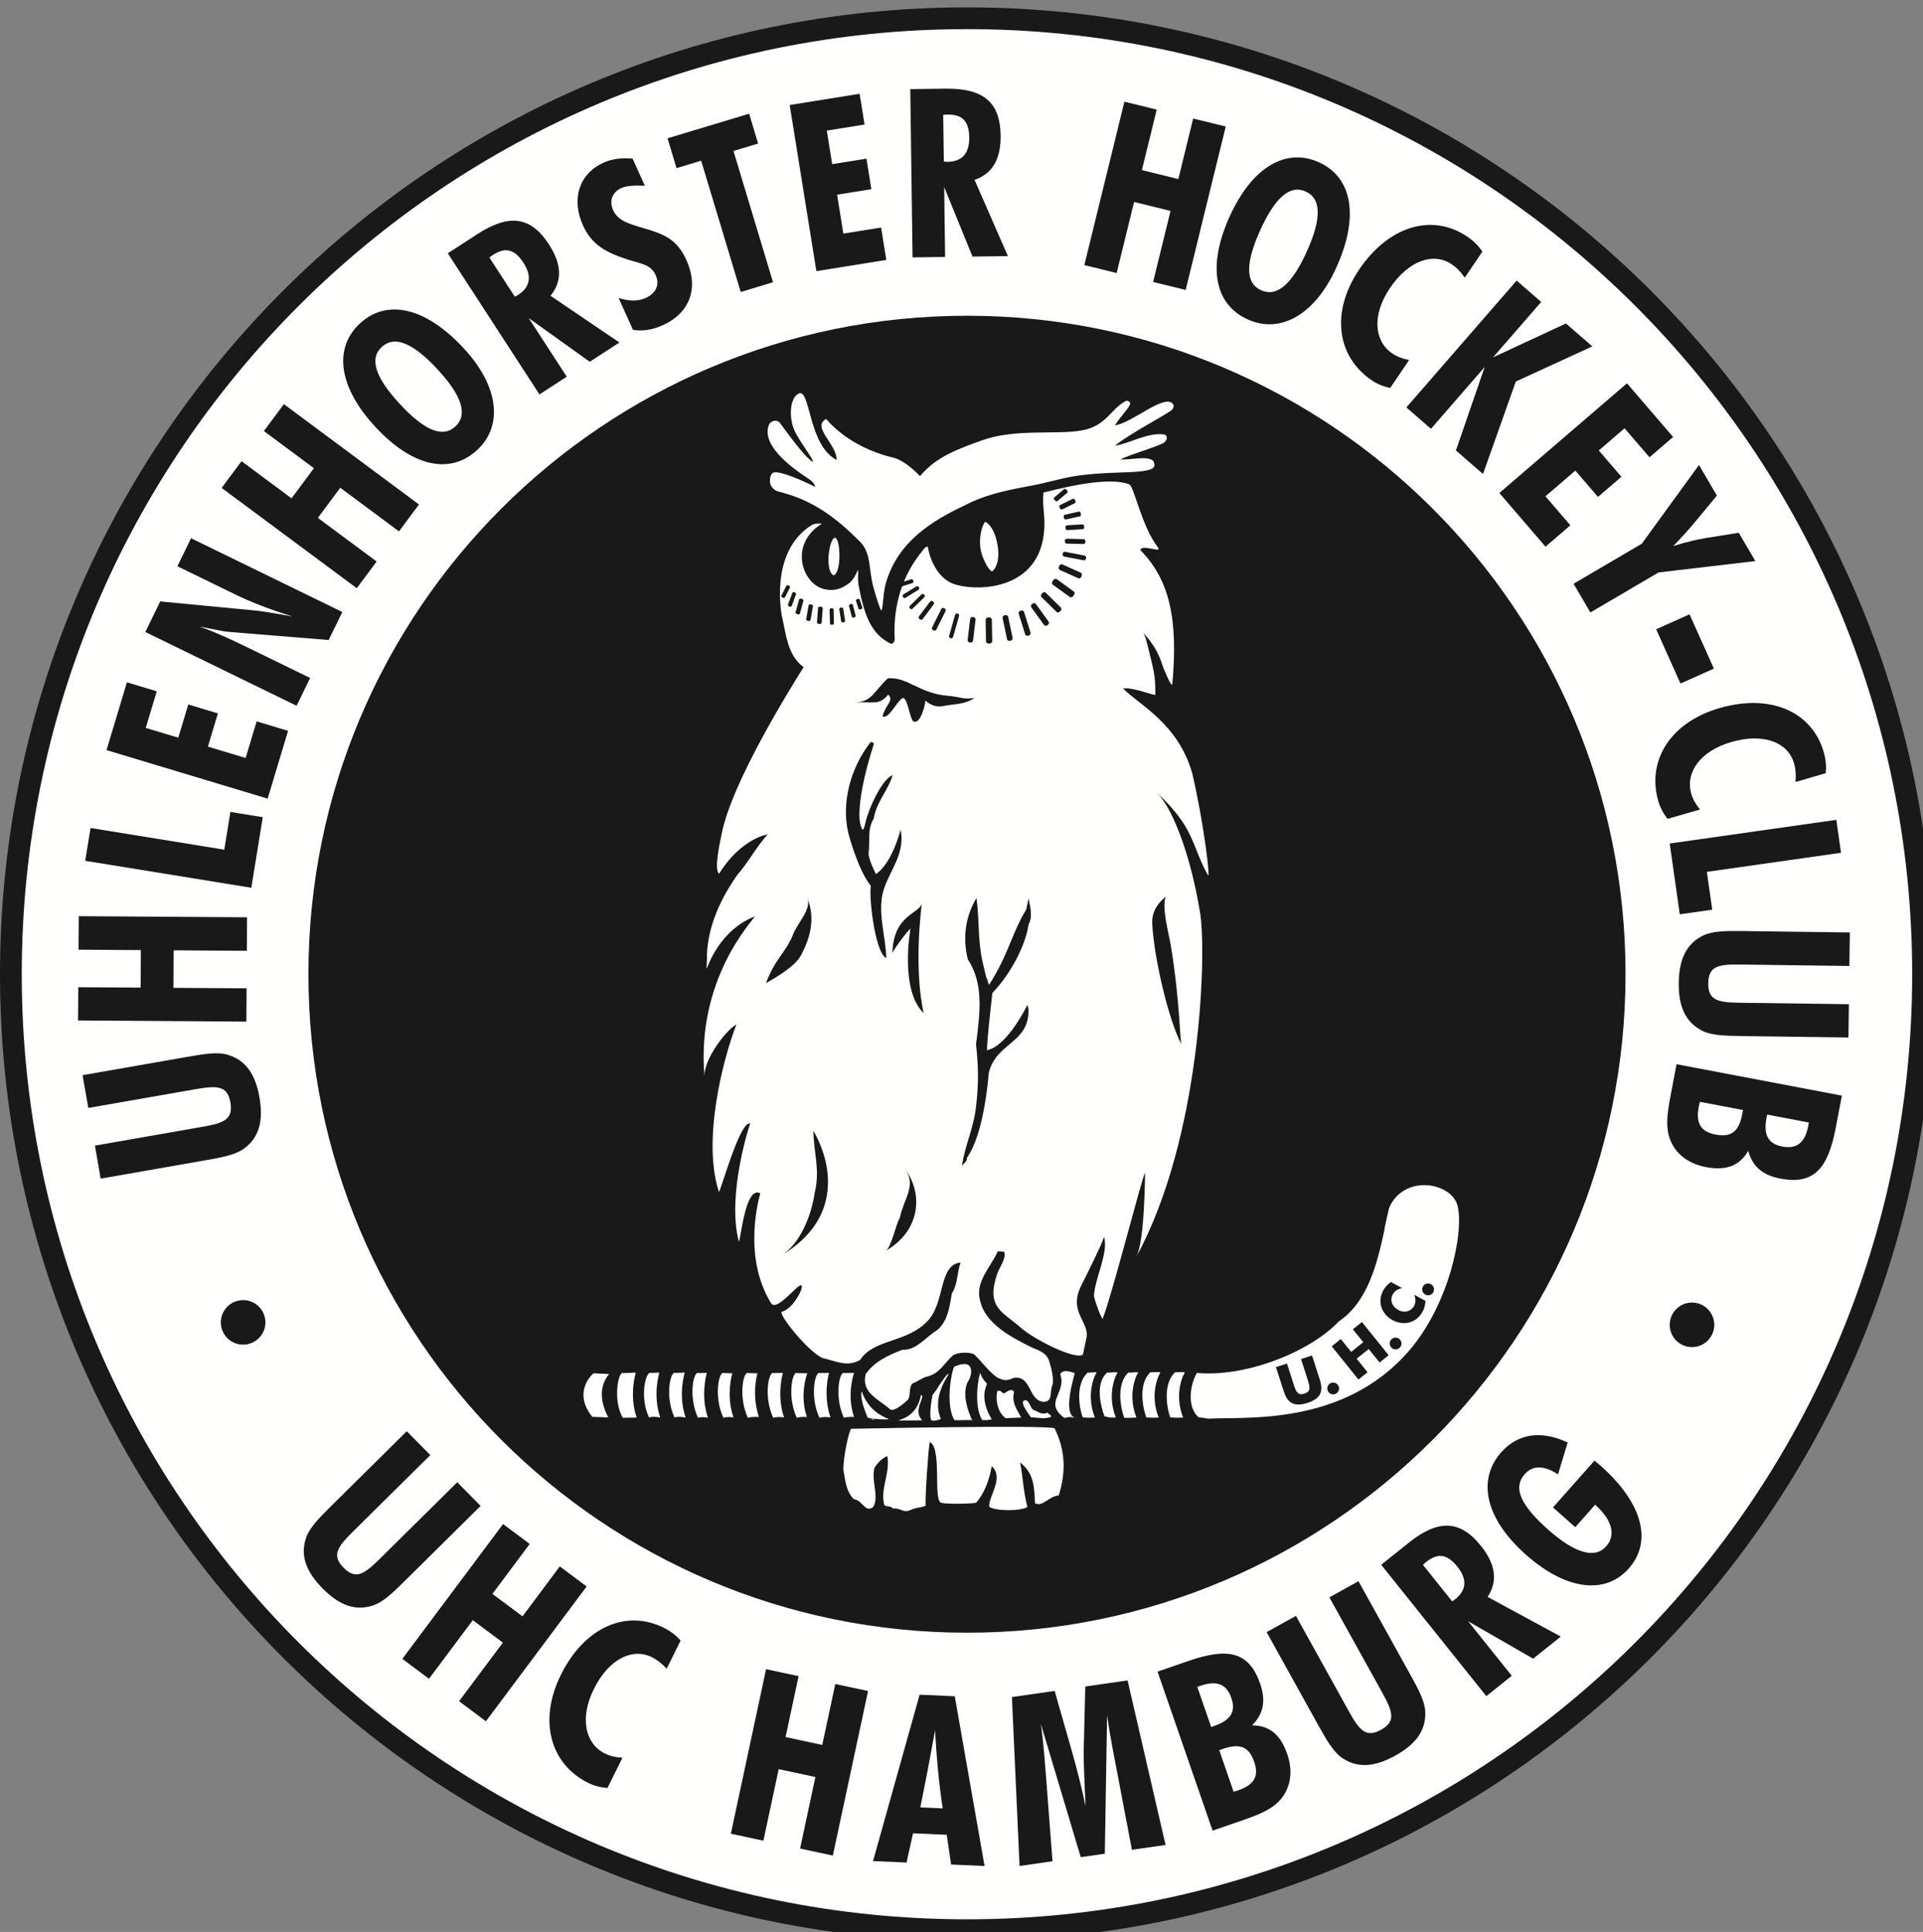 <?xml version="1.0" encoding="UTF-8" standalone="no"?>
<!DOCTYPE svg PUBLIC "-//W3C//DTD SVG 1.1//EN" "http://www.w3.org/Graphics/SVG/1.1/DTD/svg11.dtd">

<svg width="210px" height="211px" viewBox="0 0 210 211" version="1.1" xmlns="http://www.w3.org/2000/svg" xmlns:xlink="http://www.w3.org/1999/xlink">
    <rect x="0" y="0" width="210" height="211" fill="#808080" stroke="none"/>
    <g id="Hamburg" stroke="none" stroke-width="1" fill="none" fill-rule="evenodd">
        <g id="266-UHC-black">
            <path d="M210.006,106.402 C210.006,164.065 163.262,210.811 105.598,210.811 C47.934,210.811 1.188,164.065 1.188,106.402 C1.188,48.739 47.934,1.993 105.598,1.993 C163.262,1.993 210.006,48.739 210.006,106.402" id="Fill-1" fill="#FFFFFE"></path>
            <path d="M210.006,106.402 C210.006,164.065 163.262,210.811 105.598,210.811 C47.934,210.811 1.188,164.065 1.188,106.402 C1.188,48.739 47.934,1.993 105.598,1.993 C163.262,1.993 210.006,48.739 210.006,106.402 Z" id="Stroke-2" stroke="#1A1919" stroke-width="2.376"></path>
            <path d="M176.327,106.402 C176.327,145.464 144.662,177.132 105.598,177.132 C66.536,177.132 34.87,145.464 34.87,106.402 C34.87,67.34 66.536,35.673 105.598,35.673 C144.662,35.673 176.327,67.34 176.327,106.402" id="Fill-4" fill="#1A1919"></path>
            <path d="M176.327,106.402 C176.327,145.464 144.662,177.132 105.598,177.132 C66.536,177.132 34.87,145.464 34.87,106.402 C34.87,67.34 66.536,35.673 105.598,35.673 C144.662,35.673 176.327,67.34 176.327,106.402 Z" id="Stroke-5" stroke="#1A1919" stroke-width="2.376"></path>
            <path d="M28.983,144.429 C28.983,145.77 27.893,146.86 26.549,146.86 C25.206,146.86 24.116,145.77 24.116,144.429 C24.116,143.083 25.206,141.995 26.549,141.995 C27.893,141.995 28.983,143.083 28.983,144.429" id="Fill-6" fill="#1A1919"></path>
            <path d="M187.207,144.696 C187.207,146.038 186.118,147.128 184.774,147.128 C183.43,147.128 182.34,146.038 182.34,144.696 C182.34,143.35 183.43,142.263 184.774,142.263 C186.118,142.263 187.207,143.35 187.207,144.696" id="Fill-7" fill="#1A1919"></path>
            <path d="M123.397,44.173 C123.124,44.792 122.415,45.405 121.758,46.462 C123.67,46.159 127,43.107 128.03,44.048 C128.28,44.276 128.14,44.675 127.875,44.854 C126.749,45.62 123.372,47.37 121.758,48.677 C123.421,48.425 125.264,47.234 127.068,47.44 C127.545,47.495 127.545,48.12 127.018,48.399 C126.102,48.884 123.719,49.534 122.315,50.184 C123.594,50.235 125.217,49.761 125.915,50.311 C126,50.379 126.061,50.714 126.061,50.714 C126.28,52.073 120.738,51.173 116.1,52.247 C114.139,52.701 114.148,52.765 111.919,53.18 C109.607,53.612 107.465,54.089 105.352,55.192 C101.731,56.907 98.081,59.146 96.748,63.651 C96.42,64.782 96.422,66.672 96.243,66.667 C96.161,66.664 95.714,65.411 95.362,64.053 C94.831,62.112 95.184,60.428 93.878,59.121 C91.311,56.554 88.748,54.589 84.997,53.684 C84.558,53.578 84.116,53.133 84.088,52.651 C84.062,52.192 84.163,51.656 84.543,51.596 C85.592,51.432 89.021,53.18 89.021,53.18 C88.971,52.802 88.567,52.449 88.165,52.202 C86.202,50.917 83.077,48.511 83.989,46.362 C84.17,45.934 84.89,45.81 85.147,46.159 C86.044,47.374 87.979,50.053 88.781,50.458 C88.781,49.954 86.937,47.851 86.555,46.462 C86.191,45.139 86.327,43.432 87.21,42.988 C88.519,42.329 88.214,48.6 91.362,50.235 C91.412,48.525 88.577,46.64 90.227,45.757 C90.227,45.757 92.541,48.806 97.55,49.983 C98.905,50.302 100.469,52 100.469,52 C102.281,49.831 104.771,48.994 107.161,48.122 C110.87,46.768 115.299,47.521 118.148,47.007 C120.872,46.515 121.278,44.627 122.994,43.77 C123.295,43.77 123.488,43.966 123.397,44.173" id="Fill-8" fill="#FFFFFE"></path>
            <path d="M108.902,59.348 C109.225,61.008 108.851,61.911 108.399,62.389 C108.07,62.491 107.44,61.286 107.186,60.428 C106.809,59.121 107.137,57.533 107.591,56.983 C107.591,57.008 108.499,57.305 108.902,59.348" id="Fill-9" fill="#FFFFFE"></path>
            <path d="M91.026,62.831 C90.059,62.423 90.53,58.819 91.161,58.743 C91.79,58.642 91.934,62.607 91.026,62.831" id="Fill-10" fill="#FFFFFE"></path>
            <path d="M129.409,149.964 C129.391,149.737 128.1,152.077 129.205,154.821 C128.458,154.872 127.852,154.809 127.799,154.809 C127.356,153.597 127.032,151.046 128.34,149.864 C128.75,149.915 129.324,149.763 129.409,149.964" id="Fill-11" fill="#FFFFFE"></path>
            <path d="M126.737,149.964 C126.721,149.737 125.427,152.077 126.532,154.821 C125.785,154.872 125.235,154.809 125.18,154.809 C124.738,153.597 124.33,151.046 125.639,149.864 C126.047,149.915 126.651,149.763 126.737,149.964" id="Fill-12" fill="#FFFFFE"></path>
            <path d="M124.311,149.964 C124.293,149.737 123.001,152.077 124.106,154.821 C123.358,154.872 122.825,154.85 122.772,154.85 C122.327,153.639 121.92,151.089 123.229,149.905 C123.639,149.958 124.225,149.763 124.311,149.964" id="Fill-13" fill="#FFFFFE"></path>
            <path d="M122.061,149.964 C122.045,149.737 120.752,152.077 121.857,154.821 C121.11,154.872 120.665,154.684 120.611,154.684 C120.168,153.473 119.592,151.089 120.902,149.905 C121.311,149.958 121.977,149.763 122.061,149.964" id="Fill-14" fill="#FFFFFE"></path>
            <path d="M119.772,149.964 C119.756,149.737 118.463,152.077 119.567,154.821 C118.821,154.872 118.295,154.809 118.242,154.809 C117.799,153.597 117.475,151.089 118.782,149.905 C119.192,149.958 119.687,149.763 119.772,149.964" id="Fill-15" fill="#FFFFFE"></path>
            <path d="M117.358,149.964 C117.434,149.964 115.872,154.595 117.502,154.872 C116.714,154.739 117.083,154.708 116.225,154.86 C113.909,153.145 116.532,152.153 115.777,150.091 C116.081,149.587 116.6,149.712 117.358,149.964" id="Fill-16" fill="#FFFFFE"></path>
            <path d="M93.27,149.946 C93.27,149.946 92.415,152.276 93.27,154.766 C93.307,154.766 92.655,154.694 92.159,154.847 C91.077,152.507 91.684,149.686 92.198,149.964 L93.27,149.946" id="Fill-17" fill="#FFFFFE"></path>
            <path d="M90.528,149.946 C90.528,149.946 89.838,152.315 90.694,154.809 C90.731,154.809 89.981,154.694 89.487,154.847 C88.403,152.507 89.012,149.686 89.525,149.964 L90.528,149.946" id="Fill-18" fill="#FFFFFE"></path>
            <path d="M88.159,149.989 C88.159,149.989 87.262,152.276 88.118,154.766 C88.155,154.766 87.506,154.694 87.012,154.847 C85.93,152.507 86.538,149.686 87.05,149.964 L88.159,149.989" id="Fill-19" fill="#FFFFFE"></path>
            <path d="M85.501,149.946 C85.501,149.946 84.769,152.315 85.624,154.809 C85.662,154.809 84.933,154.694 84.439,154.847 C83.356,152.507 83.963,149.686 84.477,149.964 L85.501,149.946" id="Fill-20" fill="#FFFFFE"></path>
            <path d="M82.715,149.989 C82.715,149.989 82.026,152.276 82.881,154.766 C82.919,154.766 82.162,154.694 81.668,154.847 C80.585,152.507 81.193,149.686 81.706,149.964 L82.715,149.989" id="Fill-21" fill="#FFFFFE"></path>
            <path d="M79.973,149.989 C79.973,149.989 79.243,152.315 80.098,154.809 C80.135,154.809 79.491,154.694 78.995,154.847 C77.913,152.507 78.52,149.686 79.034,149.964 L79.973,149.989" id="Fill-22" fill="#FFFFFE"></path>
            <path d="M77.189,149.946 C77.189,149.946 76.457,152.358 77.313,154.85 C77.351,154.85 76.718,154.694 76.224,154.847 C75.141,152.507 75.749,149.686 76.262,149.964 L77.189,149.946" id="Fill-23" fill="#FFFFFE"></path>
            <path d="M74.776,149.913 C74.776,149.913 74.016,152.329 74.872,154.821 C74.909,154.821 74.152,154.657 73.658,154.809 C72.575,152.47 73.228,149.671 73.741,149.946 L74.776,149.913" id="Fill-24" fill="#FFFFFE"></path>
            <path d="M72.004,149.913 C72.004,149.913 71.245,152.329 72.1,154.821 C72.137,154.821 71.368,154.657 70.873,154.809 C69.791,152.47 70.569,149.671 71.081,149.946 L72.004,149.913" id="Fill-25" fill="#FFFFFE"></path>
            <path d="M69.431,149.913 C69.431,149.913 68.67,152.329 69.526,154.821 C69.564,154.821 68.008,154.847 68.008,154.847 C66.885,152.897 67.534,149.686 68.047,149.964 L69.431,149.913" id="Fill-26" fill="#FFFFFE"></path>
            <path d="M105.84,150.661 C104.717,152.274 106.175,155.138 106.175,155.138 L106.303,155.087 C106.303,155.087 104.997,155.112 104.24,155.112 C103.155,153.421 103.984,149.354 104.24,149.247 C106.639,148.229 106.038,150.378 105.84,150.661" id="Fill-27" fill="#FFFFFE"></path>
            <path d="M107.734,151.276 C106.955,153.057 108.311,155.018 108.311,155.018 L107.79,155.104 C107.79,155.104 108.031,155.098 107.273,155.098 C106.188,153.409 106.976,149.727 107.065,149.989 C107.399,150.973 107.873,150.956 107.734,151.276" id="Fill-28" fill="#FFFFFE"></path>
            <path d="M102.743,154.975 C102.743,154.975 102.104,155.274 101.706,155.124 C101.427,154.62 101.731,152.905 101.833,152.354 C101.983,152.202 102.383,151.636 102.499,151.405 C102.536,151.331 103.532,149.848 103.576,150.069 C103.612,150.255 101.711,152.47 102.743,154.975" id="Fill-29" fill="#FFFFFE"></path>
            <path d="M66.51,150.071 C65.351,151.503 65.595,153.196 66.427,154.809 L64.686,154.747 C62.447,151.977 64.788,149.964 64.838,149.989 L66.51,150.071" id="Fill-30" fill="#FFFFFE"></path>
            <path d="M110.739,152.028 C110.462,153.233 111.015,153.862 111.52,154.821 L109.807,154.891 C108.729,154.085 108.736,152.354 108.935,151.899 C109.392,151.874 109.18,151.952 109.63,152.202 C110.032,151.952 110.485,151.573 110.739,152.028" id="Fill-31" fill="#FFFFFE"></path>
            <path d="M100.67,155.073 L100.721,155.124 L98.131,155.149 C98.282,154.997 100.141,154.77 100.572,152.354 C101.177,152.43 99.639,153.989 100.67,155.073" id="Fill-32" fill="#FFFFFE"></path>
            <path d="M112.903,154.013 C113.532,154.241 113.708,154.546 114.411,154.292 C114.612,154.595 114.712,154.391 114.79,154.747 C114.133,155.022 113.331,154.821 112.575,154.796 C112.271,154.341 111.243,153.03 111.944,152.93 C112.448,152.905 112.499,153.862 112.903,154.013" id="Fill-33" fill="#FFFFFE"></path>
            <path d="M115.167,156.003 C116.353,158.391 116.422,160.782 115.621,163.325 C114.51,163.425 113.884,164.612 113.027,164.18 C112.952,162.516 112.952,160.907 111.395,159.729 C111.715,161.288 111.766,163.02 112.198,164.585 C111.444,165.085 108.473,165.034 108.018,164.534 C107.996,163.325 109.679,161.388 108.297,160.126 C108.07,161.54 107.516,163.097 106.587,164.13 C106.235,164.231 103.416,164.307 102.786,164.13 C101.858,163.852 102.911,158.114 101.53,157.491 C101.352,158.542 101.03,163.339 101.083,164.45 C100.401,164.727 100.141,164.585 99.34,164.96 C98.532,165.237 98.356,164.661 97.499,164.763 C97.399,164.458 96.722,164.585 96.572,164.384 C96.092,162.569 97.248,160.884 96.898,159.024 C96.395,159.223 95.842,159.745 95.514,160.294 C95.086,161.606 96.041,163.45 95.362,164.585 C94.457,165.286 94.231,163.852 93.223,163.727 C92.345,162.77 92.319,161.69 92.092,160.479 C92.118,158.972 92.69,156.354 92.946,156.05 C92.946,156.05 114.436,155.598 115.167,156.003" id="Fill-34" fill="#FFFFFE"></path>
            <polyline id="Fill-35" fill="#FFFFFE" points="95.161 154.973 95.462 154.997 95.462 155.048 95.161 155.022 95.161 154.973"></polyline>
            <path d="M97.05,154.973 C97.05,155.098 94.786,154.973 94.736,154.796 C94.105,153.284 93.952,152.354 94.105,151.952 C94.736,153.862 96.193,154.671 97.05,154.973" id="Fill-36" fill="#FFFFFE"></path>
            <path d="M125.829,100.912 C126.026,104.686 127.643,111.513 129.035,114.093 C128.83,113.712 128.889,109.616 127.868,103.323 C127.645,101.954 126.829,99.105 127.312,97.884 C127.221,98.112 125.725,98.954 125.829,100.912 Z M106.913,102.024 C107.038,104.138 107.262,104.944 107.715,106.784 C107.868,106.905 107.93,107.69 108.045,107.509 C110.188,104.126 110.462,101.975 112.071,99.333 L112.322,98.122 C112.499,99.005 112.801,100.185 112.322,100.942 C112.071,103.003 110.512,106.227 108.375,108.442 C108.375,108.442 107.54,115.538 107.87,114.68 C110.083,114.157 112.198,109.749 112.198,109.749 C112.247,109.973 112.322,110.102 112.322,110.352 C112.322,114.005 108.75,113.854 107.969,117.223 C107.969,117.223 107.54,123.692 105.604,126.436 C105.655,126.86 105.201,127.036 105.049,127.366 C105.352,125.075 106.335,123.313 106.612,120.647 C106.911,118.081 106.809,116.118 106.587,114.055 C107.038,110.505 107.44,107.458 105.679,104.745 C105.124,102.43 105.403,100.139 106.637,98.072 C106.809,99.284 106.837,100.511 106.913,102.024 Z M100.874,110.657 C98.206,108.089 99.432,101.405 99.432,101.405 C98.624,102.239 97.455,103.941 97.45,104.114 C97.56,99.794 100.53,99.8 100.668,98.624 C99.742,106.475 100.874,110.657 100.874,110.657 Z M87.538,104.206 C86.881,105.714 83.665,107.329 83.642,107.388 C84.69,104.624 85.711,104.188 86.569,102.15 C86.972,100.94 88.659,99.324 88.17,98.103 C89.076,100.363 88.442,102.471 87.538,104.206 Z M95.413,81.312 C93.745,86.509 93.651,89.432 94.053,90.341 C94.307,91.016 94.382,90.274 94.558,89.67 C94.736,88.737 96.193,85.165 97.475,84.662 C96.95,86.422 95.714,87.557 95.413,89.417 C94.686,90.548 95.034,91.934 94.856,93.165 C94.811,93.845 95.661,95.471 95.661,95.471 C97.022,94.482 97.852,92.387 98.356,90.623 C98.836,93.19 97.324,94.829 96.572,96.968 C95.689,99.408 96.774,102.353 96.774,104.643 C95.487,103.937 94.856,97.598 95.109,96.765 C93.676,95.006 92.643,91.001 92.643,91.001 C91.84,87.606 92.921,83.804 95.085,81.035 C95.26,81.035 95.467,81.139 95.413,81.312 Z M103.416,75.982 C104.973,76.107 105.124,76.43 106.436,76.229 C105.301,76.985 104.196,76.858 103.038,77.111 C101.833,77.364 101.15,76.53 101.026,76.53 C101.15,76.53 100.572,79.2 99.763,78.796 C99.365,78.645 99.063,75.831 98.507,76.28 C97.852,76.733 97.077,78.55 96.37,78.247 C96.748,76.858 97.651,76.557 97.001,75.856 C95.992,77.061 95.487,76.607 93.347,76.733 C95.26,76.632 95.386,75.553 96.95,74.091 C99.063,73.887 100.393,75.729 103.416,75.982 Z M96.698,136.626 C97.352,136.253 97.801,133.778 98.256,133.028 C98.71,130.864 100.169,129.419 98.76,127.567 C100.916,130.399 100.483,134.479 96.698,136.626 Z M85.294,137.13 C87.37,135.905 88.619,132.725 88.971,130.261 C89.575,127.743 88.872,126.059 88.82,123.491 C90.756,126.811 92.2,133.057 85.294,137.13 Z M123.311,52.901 C123.863,53.118 124.625,57.404 126.445,59.784 C126.98,60.483 124.678,59.374 124.528,60.075 C127.75,63.348 128.661,67.694 128.024,74.702 C127.975,75.245 127.023,72.95 126.89,72.508 C126.252,70.384 124.703,68.994 124.703,68.994 C124.703,68.994 124.971,69.069 125.233,70.141 C126.02,73.356 126.169,73.626 126.169,75.867 C126.169,76.05 123.607,74.991 122.641,75.2 C124.375,76.961 128.653,79.014 130.194,84.448 C131.442,89.736 132.192,96.051 131.924,95.596 C130.834,93.741 130.492,91.909 129.313,90.03 C128.413,88.594 127.058,87.214 126.303,86.578 C127.708,87.762 129.889,92.563 131.053,99.68 C131.795,104.213 131.144,124.341 124.1,137.245 C125.012,135.573 125.045,128.106 125.045,128.106 C124.792,128.257 121.549,141.063 120.429,144.003 C120.336,144.245 119.424,141.759 119.473,141.505 C119.524,139.743 121.094,136.766 120.567,135.106 C120.262,136.059 118.584,139.399 118.102,140.352 C116.561,143.384 119.116,144.35 118.616,146.263 L118.264,147.927 C117.557,148.626 112.651,146.212 111.192,144.753 C109.18,143.145 107.717,142.54 108.927,139.042 C109.129,138.487 109.983,137.253 109.63,136.7 L108.954,136.675 C108.196,138.391 106.469,140.001 107.024,142.011 C107.553,144.604 110.56,146.106 112.674,147.163 C113.533,147.518 114.424,147.811 114.627,148.868 C114.778,149.268 115.179,150.848 114.877,151.401 C114.626,152.21 114.966,153.055 113.963,153.106 C112.249,152.954 112.694,150.19 110.68,150.487 C109.975,150.839 109.649,150.8 108.893,150.446 C107.809,149.643 107.364,148.856 106.362,147.901 C105.756,147.649 104.666,147.696 104.115,147.995 C103.056,148.903 102.624,150.059 101.165,150.364 C100.56,150.565 100.183,150.909 99.627,151.112 C99.229,151.589 99.467,152.305 99.17,152.856 C97.581,154.345 97.217,153.936 97.217,153.936 C95.911,152.774 94.03,152.128 94.534,150.067 C95.586,148.626 97.04,148.018 98.547,147.413 C100.055,147.514 101.114,146.005 102.37,145.251 C103.532,144.243 103.698,142.675 103.949,141.264 C104.604,140.259 104.495,139.042 104.898,137.886 C102.458,138.163 103.264,142.239 101.276,144.3 C98.988,146.692 95.438,146.212 93.929,148.526 C92.467,149.384 91.11,148.577 89.829,148.325 C88.214,147.624 84.858,143.389 85.399,143.259 C86.618,142.962 87.836,140.554 87.514,140.403 C87.21,140.048 84.835,143.37 84.19,142.313 C80.948,137.014 83.031,130.335 83.031,130.335 C81.295,129.352 80.835,136.182 80.665,135.52 C79.403,130.585 81.724,123.214 81.925,122.71 C80.791,122.331 78.606,130.46 78.506,130.157 C76.682,124.589 78.905,115.815 80.418,111.891 C79.409,112.391 76.764,115.704 76.944,117.665 C75.956,106.893 82.303,100.462 82.43,100.09 C80.418,100.841 78.325,102.737 77.178,105.796 C77.119,105.954 77.245,104.516 77.195,104.266 C77.346,100.992 78.762,98.034 80.578,95.471 C81.532,94.464 82.854,92.112 83.811,91.178 C83.937,91.052 80.917,91.555 78.526,95.429 C77.926,94.98 78.677,91.763 78.804,91.102 C79.897,85.395 86.504,74.872 87.76,72.86 C86.001,71.6 85.849,69.284 85.395,67.323 C85.395,67.323 83.903,60.283 88.655,57.341 C89.001,57.126 89.829,57.15 89.716,57.22 C86.098,59.487 87.629,63.782 89.982,64.336 C91.405,64.671 92.207,64.036 92.538,63.829 C93.502,63.225 93.664,61.953 93.711,62.372 C93.729,62.524 93.655,63.341 93.754,63.895 C94.36,67.039 95.034,69.182 97.248,70.294 C97.499,70.393 97.701,70.04 97.701,69.839 C97.499,65.915 98.66,62.692 100.721,60.176 C100.924,59.873 101.063,59.74 101.314,59.689 C101.567,61.202 102.381,62.942 103.845,63.651 C105.895,64.644 114.175,64.956 114.057,56.983 C114.042,55.965 113.809,54.739 113.961,53.786 C114.411,53.735 120.686,51.87 123.311,52.901 L123.311,52.901 Z" id="Fill-37" fill="#FFFFFE"></path>
            <path d="M159.178,131.718 C159.881,134.638 158.247,142.415 153.92,147.473 C146.7,155.876 135.848,154.694 131.924,154.948 C131.27,154.821 131.042,154.809 130.915,154.809 C129.706,153.825 129.825,151.481 130.708,149.946 C136.088,150.452 143.122,147.598 146.192,144.327 C149.342,142.214 150.371,138.087 151.151,134.487 C151.252,133.729 151.53,132.725 151.706,131.893 C153.339,128.196 158.551,129.124 159.178,131.718" id="Fill-38" fill="#FFFFFE"></path>
            <path d="M99.654,66.484 C99.582,66.553 99.457,66.542 99.373,66.456 C99.291,66.37 99.282,66.246 99.352,66.177 L100.639,64.917 C100.709,64.846 100.834,64.86 100.918,64.944 C101.002,65.03 101.012,65.155 100.942,65.225 L99.654,66.484" id="Fill-39" fill="#1A1919"></path>
            <path d="M98.862,65.3 C98.782,65.35 98.666,65.307 98.604,65.206 C98.541,65.103 98.555,64.983 98.635,64.932 L100.084,64.041 C100.163,63.991 100.278,64.034 100.34,64.135 C100.403,64.237 100.389,64.358 100.311,64.408 L98.862,65.3" id="Fill-40" fill="#1A1919"></path>
            <path d="M98.377,64.081 C98.307,64.104 98.219,64.03 98.182,63.917 C98.147,63.802 98.174,63.694 98.247,63.669 L99.54,63.257 C99.608,63.233 99.696,63.306 99.734,63.421 C99.769,63.534 99.741,63.644 99.67,63.668 L98.377,64.081" id="Fill-41" fill="#1A1919"></path>
            <path d="M94.178,66.386 C94.196,66.437 94.116,66.509 94.004,66.545 C93.889,66.583 93.786,66.569 93.768,66.518 L93.465,65.585 C93.449,65.536 93.528,65.463 93.641,65.426 C93.754,65.389 93.861,65.402 93.877,65.452 L94.178,66.386" id="Fill-42" fill="#1A1919"></path>
            <path d="M92.29,67.811 C92.301,67.884 92.214,67.96 92.098,67.977 C91.979,67.997 91.876,67.951 91.864,67.878 L91.652,66.53 C91.641,66.458 91.727,66.382 91.844,66.362 C91.961,66.344 92.067,66.389 92.079,66.464 L92.29,67.811" id="Fill-43" fill="#1A1919"></path>
            <path d="M93.445,67.266 C93.461,67.333 93.381,67.411 93.268,67.44 C93.153,67.47 93.044,67.44 93.027,67.374 L92.71,66.151 C92.692,66.085 92.772,66.005 92.887,65.974 C93.002,65.944 93.11,65.976 93.128,66.043 L93.445,67.266" id="Fill-44" fill="#1A1919"></path>
            <path d="M91.069,68.086 C91.069,68.169 90.975,68.238 90.856,68.241 C90.737,68.245 90.638,68.18 90.637,68.096 L90.596,66.584 C90.593,66.501 90.689,66.431 90.809,66.427 C90.927,66.425 91.026,66.49 91.03,66.573 L91.069,68.086" id="Fill-45" fill="#1A1919"></path>
            <path d="M88.516,67.714 C88.501,67.794 88.381,67.843 88.251,67.819 C88.12,67.797 88.024,67.712 88.038,67.629 L88.301,66.122 C88.314,66.04 88.434,65.992 88.567,66.013 C88.698,66.036 88.794,66.122 88.78,66.206 L88.516,67.714" id="Fill-46" fill="#1A1919"></path>
            <path d="M89.729,68.014 C89.719,68.1 89.6,68.163 89.46,68.152 C89.319,68.141 89.21,68.063 89.215,67.977 L89.335,66.393 C89.34,66.308 89.461,66.247 89.604,66.255 C89.743,66.266 89.854,66.346 89.847,66.433 L89.729,68.014" id="Fill-47" fill="#1A1919"></path>
            <path d="M87.352,67.016 C87.329,67.093 87.206,67.125 87.077,67.09 C86.946,67.053 86.856,66.962 86.878,66.884 L87.268,65.47 C87.29,65.393 87.415,65.362 87.545,65.397 C87.674,65.432 87.764,65.524 87.744,65.602 L87.352,67.016" id="Fill-48" fill="#1A1919"></path>
            <path d="M86.457,66.189 C86.429,66.259 86.317,66.282 86.207,66.241 C86.096,66.2 86.024,66.11 86.049,66.038 L86.526,64.749 C86.551,64.678 86.665,64.655 86.778,64.696 C86.887,64.736 86.959,64.827 86.931,64.899 L86.457,66.189" id="Fill-49" fill="#1A1919"></path>
            <path d="M85.711,65.26 C85.678,65.319 85.567,65.325 85.463,65.27 C85.356,65.216 85.294,65.124 85.325,65.063 L85.885,63.963 C85.915,63.903 86.029,63.899 86.135,63.953 C86.239,64.007 86.301,64.098 86.27,64.16 L85.711,65.26" id="Fill-50" fill="#1A1919"></path>
            <path d="M100.754,67.62 C100.687,67.708 100.542,67.714 100.432,67.632 C100.323,67.548 100.288,67.409 100.354,67.319 L101.571,65.702 C101.637,65.613 101.782,65.608 101.893,65.69 C102.002,65.772 102.038,65.913 101.969,66.003 L100.754,67.62" id="Fill-51" fill="#1A1919"></path>
            <path d="M102.251,68.762 C102.196,68.872 102.046,68.911 101.918,68.846 C101.79,68.782 101.731,68.639 101.788,68.529 L102.793,66.514 C102.85,66.404 102.999,66.366 103.127,66.429 C103.254,66.493 103.313,66.637 103.258,66.747 L102.251,68.762" id="Fill-52" fill="#1A1919"></path>
            <path d="M104.089,69.546 C104.053,69.669 103.927,69.743 103.808,69.709 C103.688,69.676 103.622,69.546 103.655,69.422 L104.296,67.166 C104.333,67.043 104.458,66.969 104.577,67.003 C104.696,67.036 104.765,67.167 104.73,67.29 L104.089,69.546" id="Fill-53" fill="#1A1919"></path>
            <path d="M106.258,69.984 C106.243,70.112 106.097,70.2 105.936,70.18 C105.772,70.162 105.653,70.042 105.668,69.914 L105.948,67.584 C105.963,67.457 106.108,67.369 106.27,67.387 C106.432,67.407 106.553,67.528 106.538,67.655 L106.258,69.984" id="Fill-54" fill="#1A1919"></path>
            <path d="M108.354,70.048 C108.354,70.18 108.204,70.29 108.017,70.293 C107.831,70.296 107.677,70.189 107.673,70.058 L107.637,67.671 C107.634,67.539 107.785,67.43 107.975,67.427 C108.157,67.423 108.317,67.53 108.315,67.66 L108.354,70.048" id="Fill-55" fill="#1A1919"></path>
            <path d="M110.583,69.694 C110.609,69.823 110.495,69.957 110.33,69.991 C110.161,70.028 110.002,69.95 109.977,69.821 L109.487,67.483 C109.461,67.354 109.574,67.223 109.743,67.186 C109.908,67.153 110.067,67.227 110.094,67.356 L110.583,69.694" id="Fill-56" fill="#1A1919"></path>
            <path d="M112.545,69.106 C112.584,69.232 112.482,69.377 112.322,69.427 C112.157,69.479 111.995,69.417 111.956,69.292 L111.241,67.012 C111.202,66.887 111.298,66.745 111.463,66.692 C111.624,66.642 111.79,66.703 111.829,66.827 L112.545,69.106" id="Fill-57" fill="#1A1919"></path>
            <path d="M114.518,67.897 C114.595,68.005 114.542,68.175 114.408,68.274 C114.263,68.376 114.088,68.37 114.014,68.261 L112.616,66.323 C112.54,66.218 112.59,66.052 112.731,65.948 C112.87,65.848 113.045,65.854 113.121,65.96 L114.518,67.897" id="Fill-58" fill="#1A1919"></path>
            <path d="M117.274,64.612 C117.38,64.688 117.364,64.886 117.247,65.049 C117.123,65.22 116.94,65.291 116.84,65.212 L114.953,63.845 C114.849,63.768 114.864,63.575 114.983,63.407 C115.104,63.241 115.288,63.168 115.39,63.243 L117.274,64.612" id="Fill-59" fill="#1A1919"></path>
            <path d="M115.854,66.363 C115.948,66.455 115.915,66.636 115.789,66.763 C115.657,66.899 115.479,66.93 115.391,66.838 L113.727,65.206 C113.636,65.116 113.667,64.938 113.794,64.805 C113.923,64.674 114.104,64.639 114.194,64.73 L115.854,66.363" id="Fill-60" fill="#1A1919"></path>
            <path d="M118.038,62.554 C118.151,62.605 118.182,62.785 118.108,62.948 C118.032,63.12 117.877,63.213 117.768,63.159 L115.723,62.243 C115.61,62.191 115.579,62.016 115.655,61.846 C115.729,61.68 115.884,61.585 115.995,61.637 L118.038,62.554" id="Fill-61" fill="#1A1919"></path>
            <path d="M118.444,60.677 C118.561,60.698 118.634,60.836 118.608,60.975 C118.58,61.122 118.461,61.22 118.342,61.194 L116.204,60.79 C116.086,60.766 116.012,60.632 116.041,60.487 C116.068,60.345 116.186,60.245 116.302,60.268 L118.444,60.677" id="Fill-62" fill="#1A1919"></path>
            <path d="M118.215,57.27 C118.311,57.264 118.394,57.382 118.401,57.524 C118.409,57.674 118.34,57.796 118.246,57.798 L116.537,57.901 C116.444,57.905 116.36,57.792 116.351,57.643 C116.344,57.501 116.413,57.376 116.506,57.372 L118.215,57.27" id="Fill-63" fill="#1A1919"></path>
            <path d="M117.819,55.876 C117.905,55.855 118.002,55.959 118.033,56.098 C118.065,56.243 118.02,56.376 117.935,56.391 L116.383,56.74 C116.297,56.759 116.204,56.659 116.17,56.514 C116.139,56.374 116.182,56.241 116.266,56.223 L117.819,55.876" id="Fill-64" fill="#1A1919"></path>
            <path d="M117.161,54.475 C117.239,54.436 117.355,54.514 117.417,54.643 C117.485,54.776 117.471,54.915 117.393,54.948 L115.987,55.643 C115.91,55.682 115.793,55.606 115.729,55.474 C115.665,55.345 115.674,55.206 115.751,55.169 L117.161,54.475" id="Fill-65" fill="#1A1919"></path>
            <path d="M116.214,53.409 C116.274,53.356 116.403,53.407 116.494,53.517 C116.59,53.63 116.619,53.762 116.555,53.811 L115.463,54.741 C115.404,54.792 115.28,54.744 115.182,54.632 C115.088,54.52 115.059,54.387 115.121,54.339 L116.214,53.409" id="Fill-66" fill="#1A1919"></path>
            <path d="M118.356,58.889 C118.461,58.891 118.541,59.014 118.537,59.157 C118.532,59.307 118.444,59.423 118.342,59.417 L116.459,59.368 C116.358,59.365 116.279,59.245 116.282,59.096 C116.287,58.952 116.375,58.835 116.475,58.839 L118.356,58.889" id="Fill-67" fill="#1A1919"></path>
            <path d="M140.542,148.923 L141.137,150.776 C141.155,150.833 141.212,151.013 141.315,151.329 C141.567,152.116 141.819,152.411 142.446,152.21 C143.183,151.973 143.067,151.505 142.762,150.555 C142.735,150.47 142.704,150.376 142.674,150.284 L142.079,148.429 L143.282,148.044 L143.887,149.929 C143.915,150.014 143.995,150.263 144.127,150.679 C144.558,152.016 144.178,152.774 142.772,153.227 C142.022,153.468 141.446,153.462 141.012,153.196 C140.529,152.907 140.331,152.397 140.108,151.702 C140.055,151.542 140.002,151.374 139.944,151.194 L139.338,149.309 L140.542,148.923" id="Fill-68" fill="#1A1919"></path>
            <path d="M145.388,151.032 C145.729,150.923 146.09,151.108 146.2,151.448 C146.311,151.796 146.124,152.149 145.782,152.259 C145.442,152.368 145.087,152.182 144.978,151.841 C144.871,151.507 145.042,151.143 145.388,151.032" id="Fill-69" fill="#1A1919"></path>
            <path d="M153.11,140.68 C152.616,140.798 152.3,140.995 152.103,141.354 C151.75,142.001 152.008,142.698 152.699,143.075 C153.327,143.419 154.067,143.274 154.423,142.622 C154.62,142.263 154.616,141.889 154.447,141.411 L155.665,142.077 C155.642,142.524 155.543,142.909 155.343,143.274 C154.684,144.479 153.301,144.85 152.067,144.177 C150.833,143.503 150.399,142.138 151.058,140.932 C151.258,140.565 151.528,140.276 151.893,140.016 L153.11,140.68" id="Fill-70" fill="#1A1919"></path>
            <path d="M155.389,140.516 C155.561,140.202 155.95,140.089 156.263,140.261 C156.583,140.434 156.692,140.821 156.52,141.136 C156.348,141.45 155.962,141.557 155.649,141.386 C155.34,141.218 155.213,140.837 155.389,140.516" id="Fill-71" fill="#1A1919"></path>
            <polyline id="Fill-72" fill="#1A1919" points="145.431 147.042 146.42 146.245 147.555 147.655 148.874 146.593 147.739 145.184 148.727 144.388 151.647 148.013 150.659 148.809 149.469 147.335 148.151 148.395 149.34 149.872 148.351 150.669 145.431 147.042"></polyline>
            <path d="M151.999,146.233 C152.278,146.009 152.68,146.052 152.905,146.331 C153.133,146.616 153.086,147.013 152.807,147.237 C152.528,147.462 152.13,147.415 151.906,147.136 C151.685,146.862 151.714,146.462 151.999,146.233" id="Fill-73" fill="#1A1919"></path>
            <path d="M19.86,115.532 C20.037,115.5 20.215,115.469 20.392,115.438 C22.347,115.096 23.8,114.867 24.879,115.203 C26.812,115.779 27.887,117.294 28.335,119.857 C28.785,122.422 28.29,124.236 26.668,125.434 C25.742,126.119 24.299,126.398 22.37,126.735 C22.192,126.766 22.014,126.8 21.836,126.829 L10.994,128.726 L10.364,125.122 L22.018,123.082 C24.354,122.675 25.495,122.317 25.163,120.413 C24.838,118.559 23.736,118.542 21.299,118.97 L9.645,121.007 L9.019,117.428 L19.86,115.532" id="Fill-74" fill="#1A1919"></path>
            <polyline id="Fill-75" fill="#1A1919" points="8.525 111.455 8.55 107.821 15.356 107.866 15.383 103.767 8.577 103.722 8.603 100.062 26.98 100.185 26.956 103.845 18.965 103.791 18.938 107.89 26.928 107.943 26.904 111.578 8.525 111.455"></polyline>
            <polyline id="Fill-76" fill="#1A1919" points="9.307 94.016 9.887 90.429 24.492 92.8 25.16 88.676 28.696 89.251 27.446 96.959 9.307 94.016"></polyline>
            <polyline id="Fill-77" fill="#1A1919" points="11.632 81.926 13.861 74.52 17.12 75.503 15.915 79.5 19.469 80.57 20.562 76.943 23.794 77.916 22.703 81.544 26.824 82.785 28.028 78.787 31.459 79.821 29.229 87.225 11.632 81.926"></polyline>
            <path d="M15.869,69.026 L17.498,65.688 L28.021,66.693 C28.621,66.756 29.926,66.962 31.923,67.333 C29.565,66.585 27.505,65.81 25.72,64.939 L19.372,61.844 L20.865,58.786 L37.383,66.842 L35.892,69.9 L24.884,69.006 C24.55,68.986 23.511,68.765 21.755,68.425 C23.352,68.975 25.065,69.753 26.918,70.657 L33.869,74.047 L32.389,77.082 L15.869,69.026" id="Fill-78" fill="#1A1919"></path>
            <polyline id="Fill-79" fill="#1A1919" points="24.206 53.288 26.374 50.369 31.837 54.427 34.281 51.136 28.817 47.079 31 44.14 45.754 55.097 43.572 58.036 37.157 53.273 34.713 56.563 41.129 61.326 38.962 64.245 24.206 53.288"></polyline>
            <path d="M47.78,40.337 C45.083,37.424 43.07,36.617 41.689,37.897 C40.31,39.175 40.979,41.224 43.677,44.136 C46.355,47.031 48.35,47.855 49.729,46.576 C51.109,45.297 50.459,43.229 47.78,40.337 Z M52.111,49.147 C49.161,51.879 45.037,50.993 40.991,46.625 C36.909,42.218 36.433,37.986 39.308,35.325 C42.2,32.644 46.419,33.48 50.64,38.038 C54.511,42.218 54.948,46.521 52.111,49.147 L52.111,49.147 Z" id="Fill-80" fill="#1A1919"></path>
            <path d="M56.583,32.205 C57.9,31.349 58.116,30.165 57.16,28.694 C56.207,27.224 55.201,26.955 53.839,27.84 C53.71,27.924 53.58,28.008 53.442,28.129 L56.223,32.408 C56.33,32.338 56.475,32.274 56.583,32.205 Z M48.901,27.665 L52.1,25.589 C55.517,23.37 57.916,23.563 59.937,26.676 C61.342,28.839 61.434,30.683 60.12,32.305 L67.644,37.408 L64.402,39.512 L57.739,34.743 L61.893,41.141 L58.911,43.079 L48.901,27.665 L48.901,27.665 Z" id="Fill-81" fill="#1A1919"></path>
            <path d="M67.555,32.548 C68.706,32.906 69.674,32.922 70.52,32.539 C71.672,32.019 72.056,31.054 71.601,30.044 C71.07,28.869 69.965,28.802 68.576,28.354 C66.091,27.553 64.604,26.698 63.659,24.607 C62.355,21.719 63.261,18.962 65.891,17.774 C66.855,17.338 67.874,17.217 69.081,17.323 L70.419,20.283 C69.243,20.247 68.435,20.275 67.846,20.539 C66.883,20.973 66.498,21.939 66.945,22.927 C67.463,24.077 68.547,24.408 70.178,24.887 C72.459,25.556 73.903,26.063 74.963,28.412 C76.321,31.419 75.382,34.163 72.374,35.52 C71.248,36.029 70.191,36.195 69.126,36.025 L67.555,32.548" id="Fill-82" fill="#1A1919"></path>
            <polyline id="Fill-83" fill="#1A1919" points="76.57 17.552 73.879 18.364 72.898 15.104 81.808 12.42 82.79 15.678 80.099 16.488 84.419 30.827 80.89 31.891 76.57 17.552"></polyline>
            <polyline id="Fill-84" fill="#1A1919" points="86.238 11.47 93.873 10.243 94.413 13.602 90.29 14.264 90.879 17.928 94.621 17.328 95.156 20.661 91.415 21.262 92.098 25.512 96.22 24.851 96.788 28.388 89.153 29.614 86.238 11.47"></polyline>
            <path d="M103.483,17.673 C105.056,17.651 105.868,16.761 105.845,15.009 C105.82,13.257 105.114,12.493 103.49,12.515 C103.336,12.518 103.182,12.519 103.002,12.548 L103.071,17.65 C103.199,17.649 103.354,17.673 103.483,17.673 Z M99.407,9.735 L103.222,9.683 C107.292,9.628 109.22,11.071 109.271,14.783 C109.305,17.36 108.398,18.971 106.424,19.642 L110.067,27.97 L106.202,28.022 L103.109,20.435 L103.21,28.063 L99.654,28.112 L99.407,9.735 L99.407,9.735 Z" id="Fill-85" fill="#1A1919"></path>
            <polyline id="Fill-86" fill="#1A1919" points="122.79 11.107 126.319 11.971 124.7 18.58 128.68 19.556 130.299 12.947 133.856 13.818 129.479 31.667 125.924 30.797 127.828 23.036 123.846 22.06 121.944 29.821 118.414 28.955 122.79 11.107"></polyline>
            <path d="M142.707,27.477 C144.34,23.86 144.3,21.692 142.586,20.916 C140.872,20.143 139.243,21.556 137.609,25.175 C135.987,28.769 136.002,30.927 137.717,31.701 C139.433,32.474 141.084,31.071 142.707,27.477 Z M136.275,34.895 C132.61,33.241 131.824,29.096 134.274,23.669 C136.745,18.195 140.457,16.11 144.028,17.721 C147.623,19.344 148.493,23.556 145.936,29.217 C143.592,34.409 139.798,36.486 136.275,34.895 L136.275,34.895 Z" id="Fill-87" fill="#1A1919"></path>
            <path d="M149.803,41.536 C145.979,38.954 145.295,34.074 148.426,29.439 C151.717,24.569 156.487,23.313 160.224,25.837 C160.907,26.299 161.454,26.825 161.879,27.485 L159.959,30.327 C159.522,29.687 159.059,29.22 158.526,28.859 C156.583,27.546 153.867,28.386 151.789,31.461 C149.768,34.451 150.094,37.285 152.038,38.598 C152.572,38.959 153.192,39.192 153.883,39.318 L151.821,42.371 C151.028,42.209 150.358,41.912 149.803,41.536" id="Fill-88" fill="#1A1919"></path>
            <polyline id="Fill-89" fill="#1A1919" points="165.621 30.647 168.305 32.979 163.047 39.03 171.009 35.328 173.889 37.831 165.535 41.669 161.95 51.769 158.992 49.199 162.135 40.081 156.268 46.833 153.583 44.498 165.621 30.647"></polyline>
            <polyline id="Fill-90" fill="#1A1919" points="177.672 41.865 182.712 47.727 180.132 49.945 177.411 46.779 174.596 49.198 177.066 52.073 174.505 54.272 172.035 51.399 168.771 54.205 171.492 57.373 168.777 59.707 163.736 53.844 177.672 41.865"></polyline>
            <path d="M179.286,59.387 L185.535,50.786 L187.493,54.121 L185.239,56.849 C184.383,57.888 183.566,58.785 182.723,59.639 C184.239,59.168 185.399,58.906 186.245,58.768 L189.88,58.189 L191.694,61.279 L181.125,62.52 L173.678,66.891 L171.838,63.756 L179.286,59.387" id="Fill-91" fill="#1A1919"></path>
            <polyline id="Fill-92" fill="#1A1919" points="184.506 67.093 187.163 73.021 183.516 74.655 180.86 68.727 184.506 67.093"></polyline>
            <path d="M181.092,87.499 C179.815,83.066 182.418,78.882 187.792,77.333 C193.439,75.703 197.905,77.795 199.156,82.129 C199.383,82.922 199.465,83.676 199.369,84.455 L196.075,85.406 C196.147,84.634 196.093,83.979 195.915,83.359 C195.264,81.107 192.641,80.011 189.076,81.04 C185.608,82.039 184.042,84.421 184.691,86.675 C184.87,87.295 185.197,87.873 185.648,88.411 L182.106,89.434 C181.602,88.8 181.278,88.142 181.092,87.499" id="Fill-93" fill="#1A1919"></path>
            <polyline id="Fill-94" fill="#1A1919" points="200.536 89.54 201.046 93.139 186.398 95.22 186.985 99.353 183.439 99.858 182.34 92.125 200.536 89.54"></polyline>
            <path d="M190.852,113.165 C190.672,113.163 190.493,113.16 190.313,113.157 C188.328,113.131 186.86,113.087 185.862,112.557 C184.068,111.632 183.292,109.946 183.327,107.342 C183.36,104.738 184.182,103.05 185.999,102.171 C187.036,101.669 188.504,101.663 190.463,101.688 C190.645,101.691 190.825,101.694 191.004,101.696 L202.01,101.842 L201.961,105.501 L190.131,105.345 C187.76,105.314 186.574,105.453 186.547,107.385 C186.522,109.266 187.602,109.488 190.077,109.52 L201.907,109.677 L201.858,113.311 L190.852,113.165" id="Fill-95" fill="#1A1919"></path>
            <path d="M192.909,122.112 C192.561,123.936 193.083,124.927 194.626,125.22 C196.222,125.522 197.12,124.801 197.471,122.952 C197.491,122.852 197.514,122.725 197.54,122.597 L192.981,121.732 C192.956,121.859 192.933,121.986 192.909,122.112 Z M185.516,120.839 C185.165,122.686 185.724,123.606 187.344,123.914 C189.067,124.243 189.899,123.587 190.265,121.662 C190.295,121.511 190.319,121.384 190.346,121.232 L185.638,120.338 C185.604,120.514 185.549,120.661 185.516,120.839 Z M201.14,119.662 L200.476,123.157 C199.625,127.639 198.079,129.417 194.432,128.725 C192.483,128.354 191.377,127.409 190.917,125.695 C189.981,127.303 188.53,127.891 186.303,127.469 C184.63,127.15 183.4,126.313 182.707,125.132 C181.792,123.595 182.007,121.904 182.45,119.574 L183.086,116.231 L201.14,119.662 L201.14,119.662 Z" id="Fill-96" fill="#1A1919"></path>
            <polyline id="Fill-97" fill="#1A1919" points="83.658 182.305 87.21 183.065 85.786 189.72 89.794 190.577 91.218 183.924 94.797 184.687 90.95 202.661 87.373 201.893 89.044 194.08 85.037 193.222 83.365 201.036 79.811 200.274 83.658 182.305"></polyline>
            <path d="M102.948,197.509 C102.527,194.755 102.269,191.907 102.113,188.984 C101.631,191.671 101.094,194.484 100.502,197.399 L102.948,197.509 Z M100.428,185.091 L104.265,185.262 L107.52,203.8 L103.864,203.639 L103.387,200.391 L99.706,200.229 L98.997,203.423 L95.339,203.262 L100.428,185.091 L100.428,185.091 Z" id="Fill-98" fill="#1A1919"></path>
            <path d="M110.506,185.348 L115.174,184.679 L117.118,191.481 C117.653,193.384 118.135,195.294 118.548,197.265 C118.405,194.264 118.331,192.298 118.343,191.305 L118.517,184.196 L123.137,183.53 L127.284,201.502 L123.611,202.03 L122.013,193.641 C121.694,191.968 121.265,189.893 120.898,187.343 L120.651,202.458 L118.023,202.835 L113.663,188.28 C113.993,190.575 114.124,192.745 114.29,194.805 L114.938,203.28 L111.34,203.798 L110.506,185.348" id="Fill-99" fill="#1A1919"></path>
            <path d="M135.206,195.538 C136.986,194.924 137.504,193.98 136.963,192.421 C136.391,190.764 135.409,190.368 133.556,191.009 C133.411,191.059 133.29,191.101 133.145,191.153 L134.713,195.683 C134.88,195.624 135.038,195.598 135.206,195.538 Z M132.633,188.491 C134.387,187.886 134.987,186.942 134.471,185.457 C133.941,183.921 132.868,183.503 131.09,184.116 C130.993,184.151 130.872,184.192 130.75,184.235 L132.266,188.618 C132.389,188.577 132.511,188.534 132.633,188.491 Z M126.411,182.573 L129.771,181.409 C134.082,179.917 136.396,180.372 137.61,183.879 C138.258,185.755 137.989,187.186 136.731,188.438 C138.59,188.45 139.825,189.413 140.565,191.555 C141.122,193.163 141.01,194.649 140.329,195.839 C139.451,197.397 137.877,198.052 135.637,198.827 L132.421,199.94 L126.411,182.573 L126.411,182.573 Z" id="Fill-100" fill="#1A1919"></path>
            <path d="M153.69,182.319 C153.78,182.476 153.864,182.634 153.954,182.791 C154.915,184.528 155.604,185.823 155.643,186.954 C155.729,188.97 154.651,190.481 152.374,191.743 C150.098,193.005 148.222,193.133 146.557,191.991 C145.608,191.341 144.874,190.068 143.922,188.355 C143.834,188.197 143.747,188.04 143.659,187.882 L138.321,178.257 L141.522,176.481 L147.26,186.829 C148.412,188.902 149.12,189.864 150.811,188.925 C152.458,188.014 152.114,186.968 150.913,184.804 L145.172,174.456 L148.352,172.695 L153.69,182.319" id="Fill-101" fill="#1A1919"></path>
            <path d="M158.92,174.66 C160.151,173.677 160.247,172.477 159.151,171.108 C158.057,169.741 157.03,169.571 155.76,170.587 C155.641,170.684 155.52,170.78 155.395,170.915 L158.584,174.897 C158.686,174.816 158.825,174.74 158.92,174.66 Z M150.831,170.902 L153.809,168.518 C156.987,165.973 159.395,165.93 161.715,168.825 C163.327,170.839 163.598,172.665 162.454,174.409 L170.446,178.743 L167.426,181.157 L160.325,177.069 L165.092,183.027 L162.315,185.249 L150.831,170.902 L150.831,170.902 Z" id="Fill-102" fill="#1A1919"></path>
            <path d="M174.125,159.525 C174.338,159.715 174.567,159.884 174.78,160.072 C179.485,164.245 180.428,168.424 177.864,171.315 C175.348,174.151 171.088,173.749 166.635,169.798 C162.178,165.847 161.288,161.61 163.938,158.62 C165.75,156.577 168.284,156.171 171.196,157.548 L170.143,161.025 C168.588,160.022 167.381,160.022 166.508,161.005 C165.176,162.509 166.094,164.427 169.063,167.06 C172.034,169.693 174.186,170.26 175.399,168.889 C176.459,167.694 176.106,166.038 174.196,164.343 L172.024,166.794 L169.594,164.637 L174.125,159.525" id="Fill-103" fill="#1A1919"></path>
            <path d="M64.227,194.718 C60.094,192.668 58.767,187.923 61.253,182.913 C63.866,177.647 68.425,175.766 72.464,177.769 C73.203,178.138 73.816,178.586 74.324,179.183 L72.801,182.255 C72.28,181.68 71.76,181.278 71.183,180.991 C69.082,179.95 66.503,181.144 64.854,184.469 C63.249,187.7 63.949,190.464 66.05,191.509 C66.628,191.796 67.275,191.944 67.977,191.975 L66.339,195.278 C65.532,195.222 64.827,195.016 64.227,194.718" id="Fill-104" fill="#1A1919"></path>
            <polyline id="Fill-105" fill="#1A1919" points="54.936 166.454 57.847 168.628 53.774 174.079 57.059 176.532 61.131 171.079 64.065 173.271 53.065 187.993 50.132 185.805 54.915 179.403 51.631 176.95 46.85 183.352 43.937 181.177 54.936 166.454"></polyline>
            <path d="M44.664,172.212 C44.537,172.338 44.408,172.466 44.28,172.592 C42.868,173.989 41.807,175.004 40.729,175.345 C38.812,175.973 37.065,175.343 35.235,173.493 C33.403,171.641 32.775,169.87 33.423,167.96 C33.793,166.868 34.82,165.817 36.211,164.44 C36.34,164.313 36.468,164.184 36.597,164.057 L44.421,156.316 L46.994,158.919 L38.585,167.239 C36.897,168.907 36.165,169.852 37.523,171.225 C38.847,172.563 39.763,171.948 41.521,170.208 L49.932,161.888 L52.487,164.47 L44.664,172.212" id="Fill-106" fill="#1A1919"></path>
        </g>
    </g>
</svg>